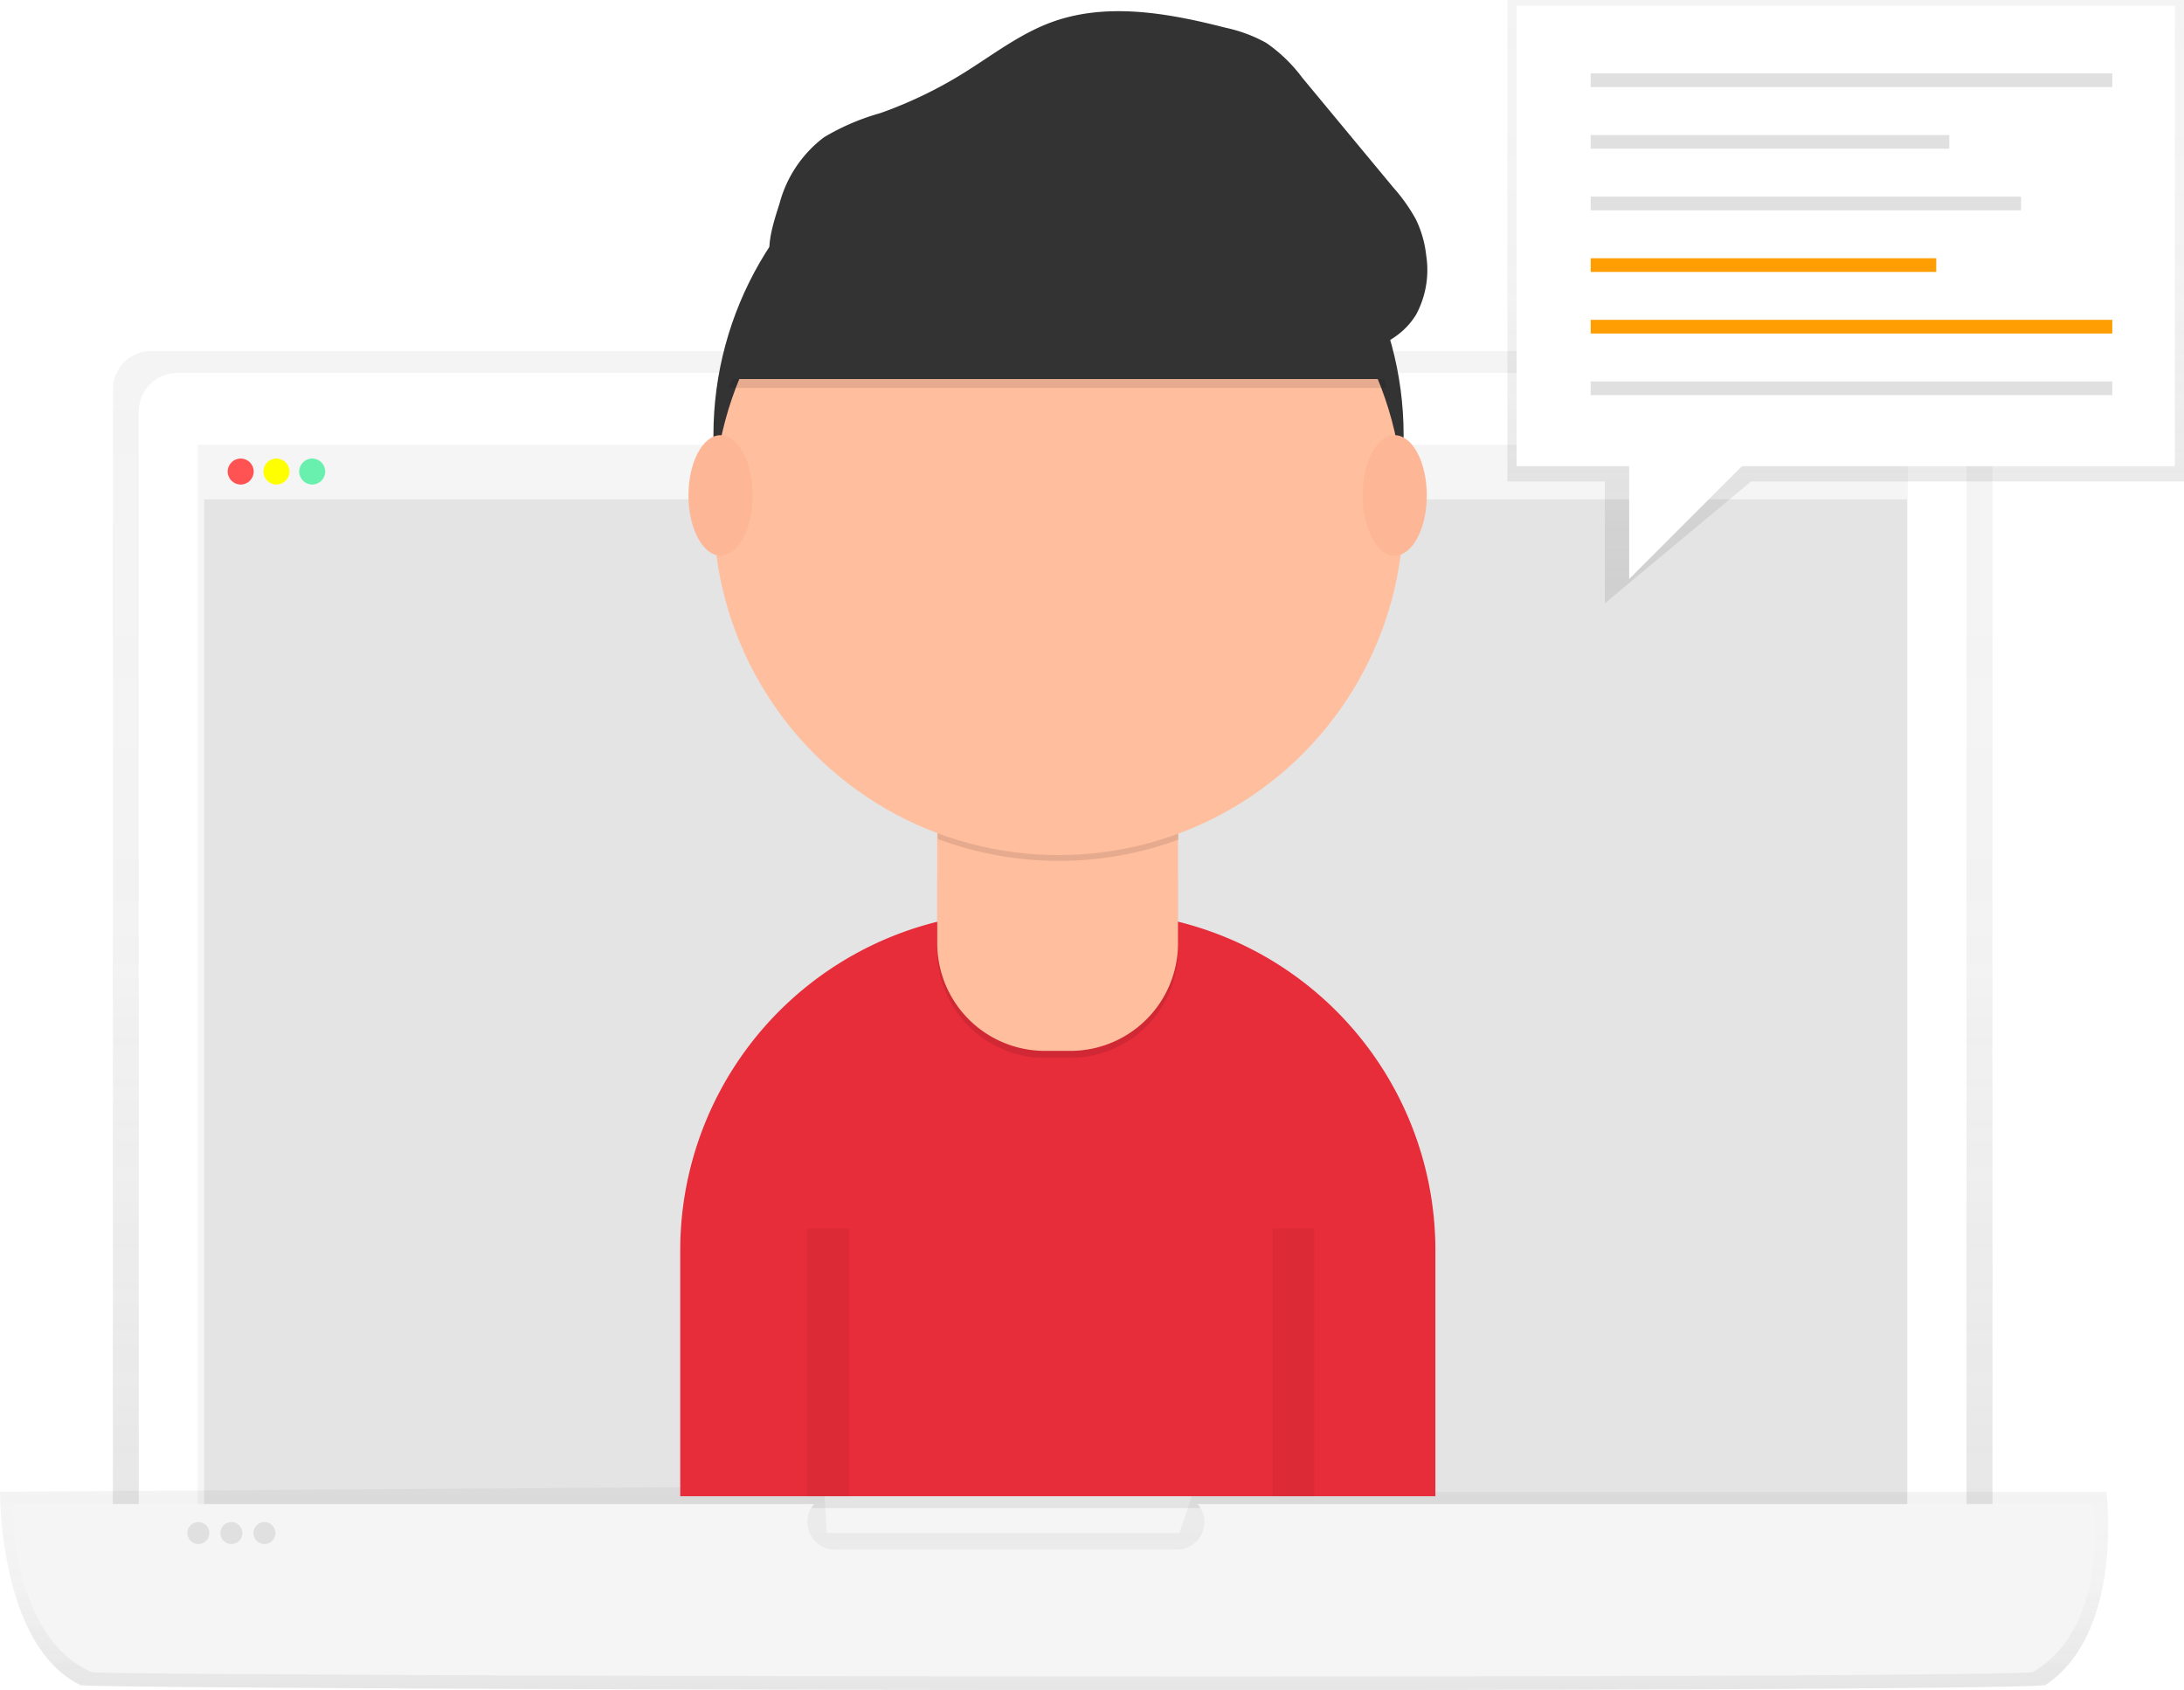 <svg xmlns="http://www.w3.org/2000/svg" xmlns:xlink="http://www.w3.org/1999/xlink" width="209.023" height="161.797" viewBox="0 0 209.023 161.797"><defs><style>.a,.e{opacity:0.8;}.b{fill:url(#a);}.c{fill:#fff;}.d{fill:#f5f5f5;}.e,.j{fill:#e0e0e0;}.f{fill:#ff5252;}.g{fill:#ff0;}.h{fill:#69f0ae;}.i{fill:url(#b);}.k{fill:#e72c3a;}.l{fill:#333;}.m{opacity:0.1;}.n{fill:#ffbe9d;}.o{fill:#fdb797;}.p{fill:none;stroke:#000;stroke-miterlimit:10;stroke-width:4px;opacity:0.05;}.q{fill:#ff9e02;}</style><linearGradient id="a" x1="0.5" y1="1" x2="0.5" gradientUnits="objectBoundingBox"><stop offset="0" stop-color="gray" stop-opacity="0.251"/><stop offset="0.54" stop-color="gray" stop-opacity="0.122"/><stop offset="1" stop-color="gray" stop-opacity="0.102"/></linearGradient><linearGradient id="b" y2="0" xlink:href="#a"/></defs><g transform="translate(-0.049)"><g class="a" transform="translate(10.853 33.597)"><path class="b" d="M376.409,366.349H196.52V250a3.669,3.669,0,0,1,3.669-3.669H372.74A3.669,3.669,0,0,1,376.409,250Z" transform="translate(-196.52 -246.33)"/></g><path class="c" d="M60.9,153.77H228.5a3.669,3.669,0,0,1,3.669,3.669V271.676H57.24V157.442A3.669,3.669,0,0,1,60.9,153.77Z" transform="translate(-43.909 -118.059)"/><rect class="d" width="163.668" height="107.351" transform="translate(18.963 42.571)"/><rect class="e" width="162.973" height="96.582" transform="translate(19.59 47.782)"/><rect class="d" width="162.973" height="5.132" transform="translate(19.59 42.65)"/><circle class="f" cx="1.245" cy="1.245" r="1.245" transform="translate(21.84 43.895)"/><circle class="g" cx="1.245" cy="1.245" r="1.245" transform="translate(25.261 43.895)"/><circle class="h" cx="1.245" cy="1.245" r="1.245" transform="translate(28.684 43.895)"/><g class="a" transform="translate(0.049 142.274)"><path class="i" d="M345.725,733.347c-10.014.759-181.984.464-187.992,0-7.877-3.8-7.733-18.53-7.733-18.53l78.867-.527.265,4.484H262.88l1.319-3.948h87.4S353.335,728.333,345.725,733.347Z" transform="translate(-149.999 -714.29)"/></g><path class="d" d="M354.2,721.67H268.509a2.631,2.631,0,0,1-2,4.352H233.794a2.631,2.631,0,0,1-2-4.352H155.06s-.132,12.794,7.65,16.1c5.934.395,175.8.66,185.693,0C355.929,733.407,354.2,721.67,354.2,721.67Z" transform="translate(-153.835 -577.682)"/><circle class="j" cx="1.054" cy="1.054" r="1.054" transform="translate(17.976 145.704)"/><circle class="j" cx="1.054" cy="1.054" r="1.054" transform="translate(21.141 145.704)"/><circle class="j" cx="1.054" cy="1.054" r="1.054" transform="translate(24.304 145.704)"/><path class="k" d="M312.777,375.85h7.476a32.4,32.4,0,0,1,32.4,32.4V431.8H280.38V408.247A32.4,32.4,0,0,1,312.777,375.85Z" transform="translate(-215.228 -288.564)"/><circle class="l" cx="33.028" cy="33.028" r="33.028" transform="translate(68.329 8.632)"/><path class="m" d="M393.044,334.43H402.6a6.735,6.735,0,0,1,6.735,6.735v6.563a10.3,10.3,0,0,1-10.3,10.3H396.6a10.3,10.3,0,0,1-10.3-10.3v-6.554a6.735,6.735,0,0,1,6.735-6.735Z" transform="translate(-296.55 -256.764)"/><path class="n" d="M386.3,331.53h23.042v13.307a10.3,10.3,0,0,1-10.3,10.3H396.6a10.3,10.3,0,0,1-10.3-10.3V331.53Z" transform="translate(-296.55 -254.537)"/><path class="m" d="M536.43,438.356a33.163,33.163,0,0,0,23.042.063V435.59H536.43Z" transform="translate(-446.638 -358.04)"/><circle class="n" cx="33.028" cy="33.028" r="33.028" transform="translate(68.329 15.801)"/><path class="m" d="M450.26,182.58h62.982s-5.376-25.432-29.187-23.823S450.26,182.58,450.26,182.58Z" transform="translate(-380.48 -145.441)"/><path class="l" d="M450.26,178.935h62.982s-5.376-25.432-29.187-23.811S450.26,178.935,450.26,178.935Z" transform="translate(-380.48 -142.651)"/><ellipse class="o" cx="3.072" cy="5.762" rx="3.072" ry="5.762" transform="translate(65.939 41.661)"/><ellipse class="o" cx="3.072" cy="5.762" rx="3.072" ry="5.762" transform="translate(130.459 41.661)"/><path class="l" d="M468.058,124.633a11.7,11.7,0,0,1,4.245-6.294,22.154,22.154,0,0,1,5.381-2.308,41.127,41.127,0,0,0,7.822-3.741c2.8-1.725,5.432-3.8,8.516-4.944,5.307-1.962,11.217-.9,16.7.506a14.011,14.011,0,0,1,3.9,1.451,14.786,14.786,0,0,1,3.465,3.353l8.695,10.488a16.572,16.572,0,0,1,2.16,3.045,10.475,10.475,0,0,1,.989,3.435A9.028,9.028,0,0,1,529,135.26c-1.47,2.51-4.5,3.771-7.406,3.888a26.965,26.965,0,0,1-8.549-1.544c-9-2.636-18.114-5.093-27.45-6.187a77.43,77.43,0,0,0-13.969-.453c-1.463.1-3.4.766-4.285-.725C466.574,128.946,467.661,125.929,468.058,124.633Z" transform="translate(-393.389 -105.2)"/><line class="p" y2="25.643" transform="translate(79.3 117.59)"/><line class="p" y2="25.643" transform="translate(123.852 117.59)"/><g class="a" transform="translate(144.316)"><path class="b" d="M686.016,46.092H644.572L630.584,57.755V46.092H621.26V0h64.756Z" transform="translate(-621.26)"/></g><rect class="c" width="63.001" height="44.076" transform="translate(145.194 0.548)"/><rect class="j" width="49.919" height="1.31" transform="translate(152.289 7.027)"/><rect class="j" width="34.32" height="1.31" transform="translate(152.289 12.926)"/><rect class="j" width="41.185" height="1.31" transform="translate(152.289 18.823)"/><rect class="q" width="33.073" height="1.31" transform="translate(152.289 24.721)"/><rect class="q" width="49.919" height="1.31" transform="translate(152.289 30.618)"/><rect class="j" width="49.919" height="1.31" transform="translate(152.289 36.517)"/><path class="c" d="M671.45,184.606v11.658l12.822-12.824Z" transform="translate(-515.478 -140.839)"/></g></svg>